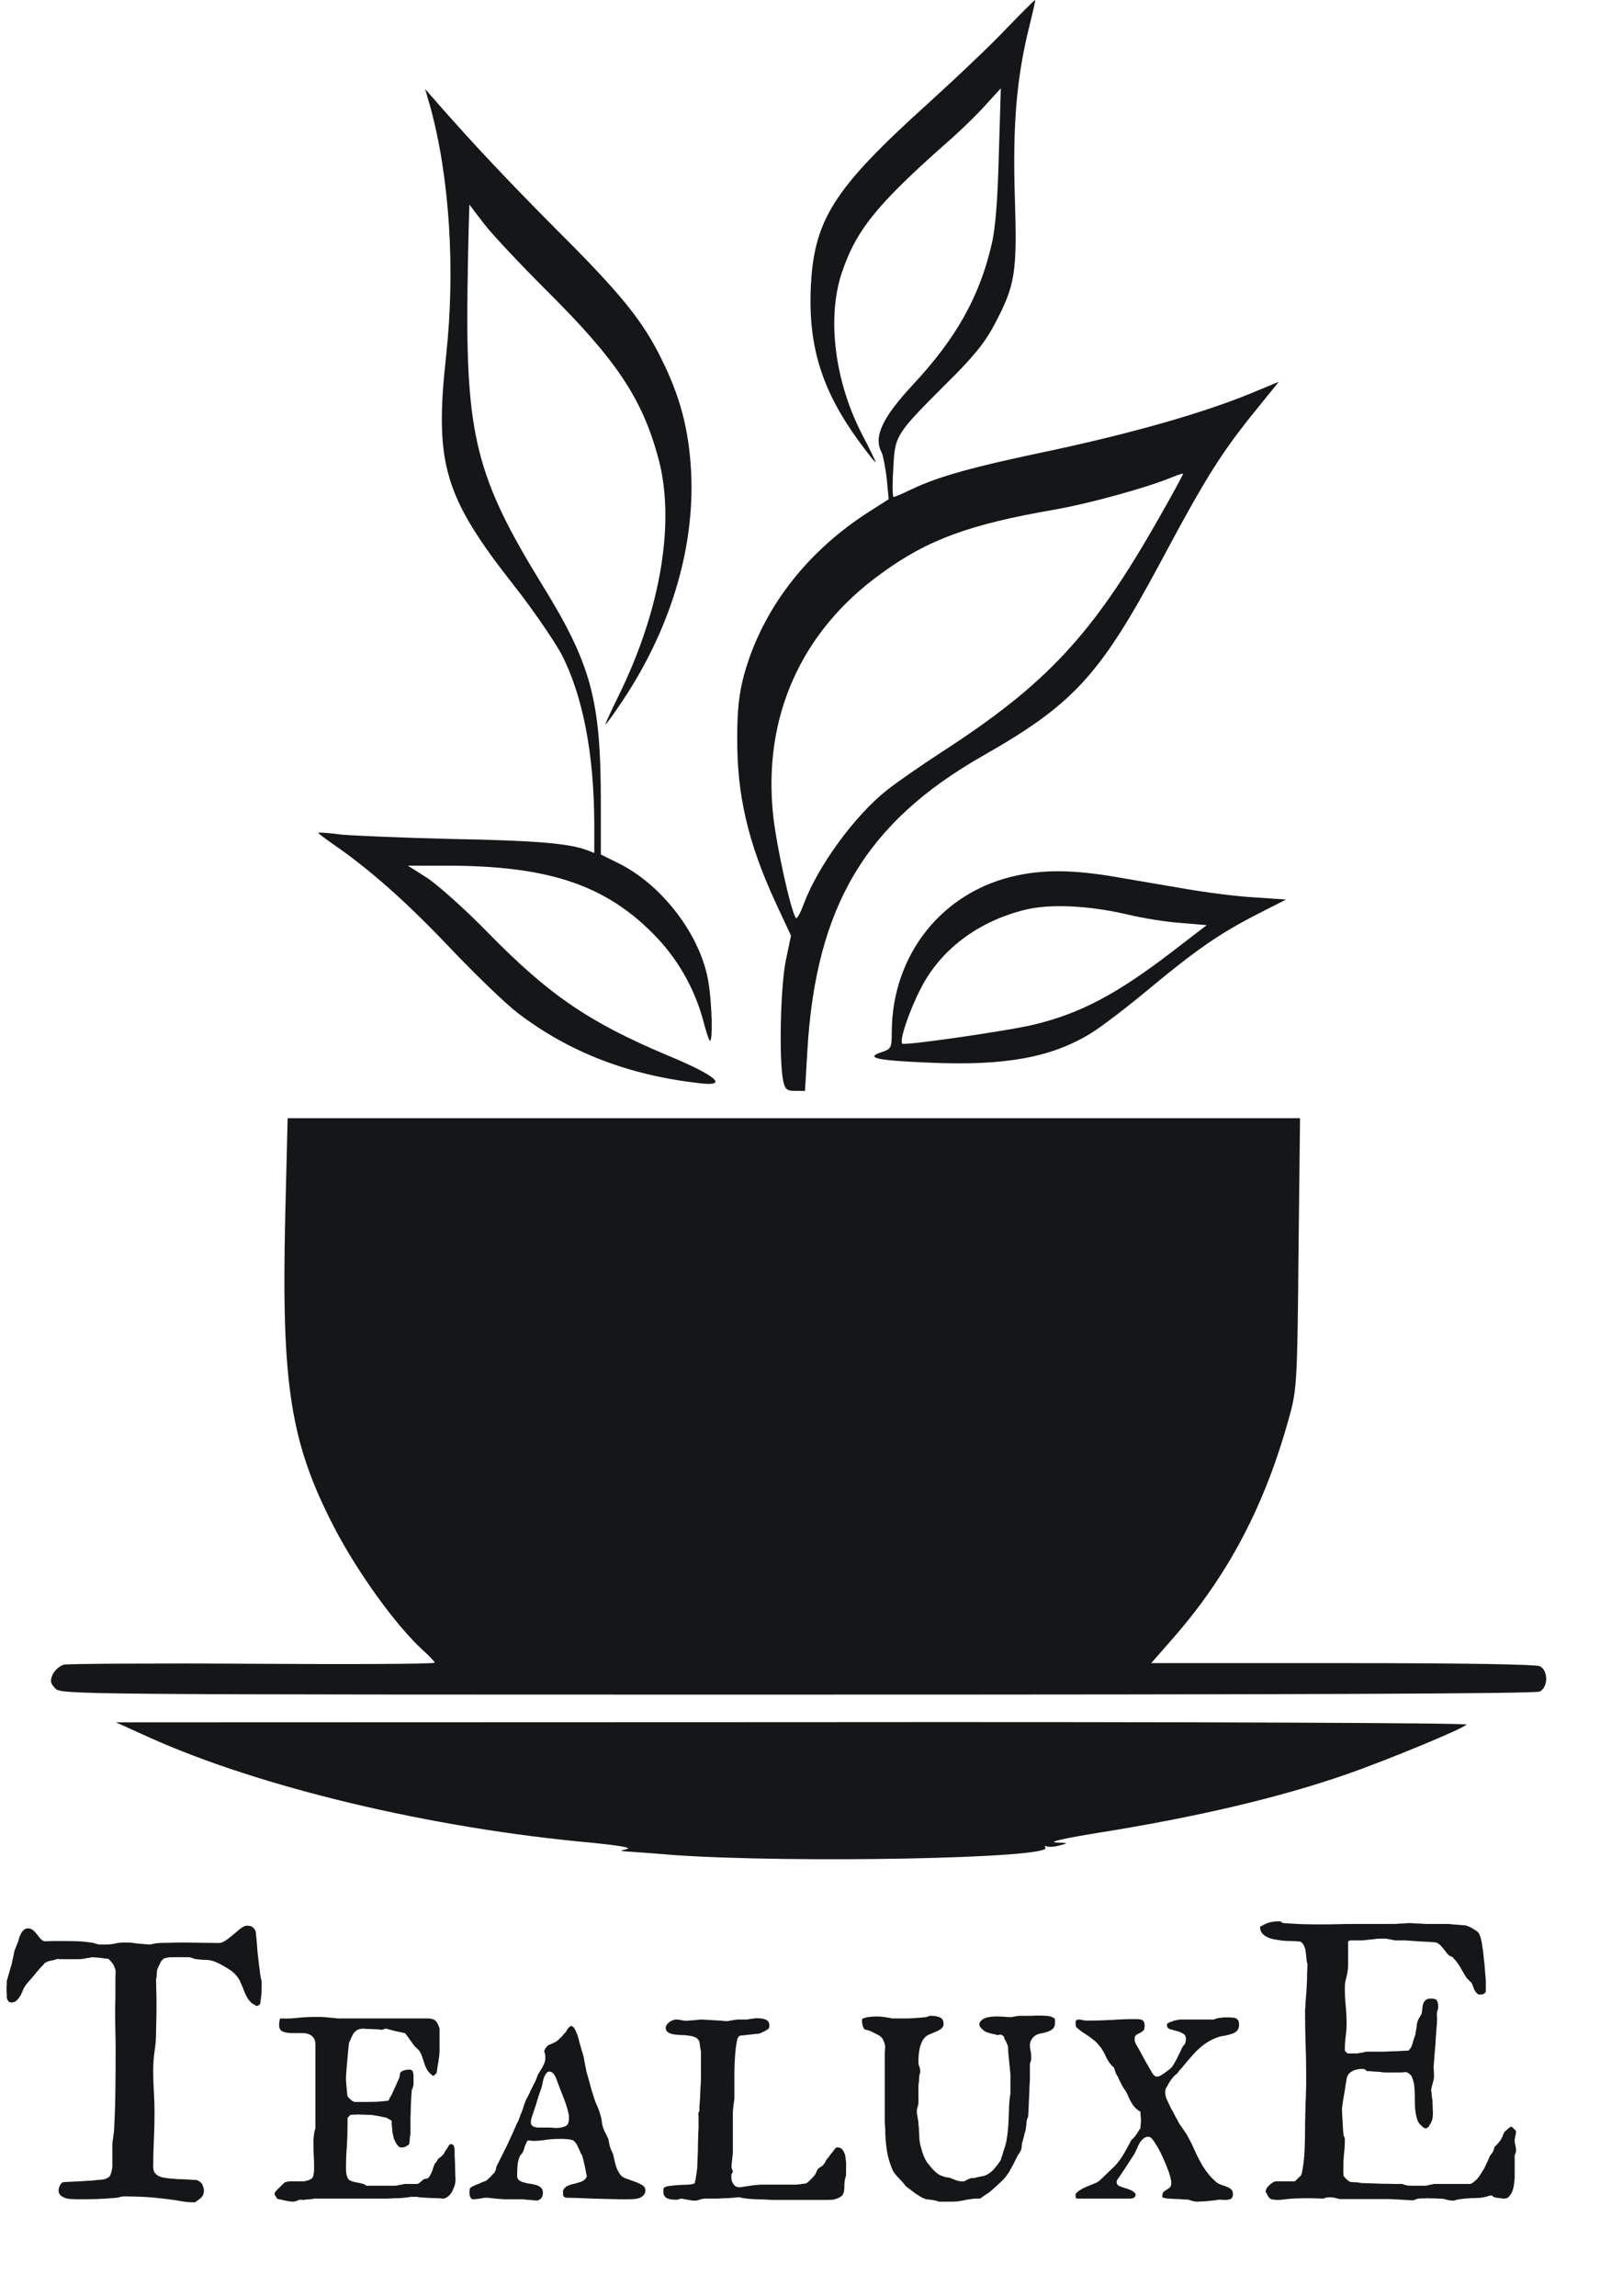 <svg width="73.204" height="105" viewBox="0 0 73.204 105" fill="none" xmlns="http://www.w3.org/2000/svg" xmlns:xlink="http://www.w3.org/1999/xlink">
	<desc>
			Created with Pixso.
	</desc>
	<defs/>
	<path d="M46.07 1.28C45.38 2.02 43.75 3.56 42.44 4.75C38.09 8.68 37.21 10.08 37.09 13.29C37 15.9 37.63 17.88 39.26 20.13C39.7 20.73 40.06 21.19 40.06 21.13C40.06 21.09 39.79 20.53 39.46 19.9C38.2 17.49 37.82 14.57 38.51 12.49C39.16 10.54 40.1 9.37 43.3 6.54C43.97 5.96 44.8 5.14 45.14 4.75L45.79 4.04L45.7 7.04C45.65 9.04 45.55 10.41 45.38 11.13C44.83 13.55 43.75 15.47 41.78 17.58C40.36 19.11 39.95 19.98 40.34 20.7C40.4 20.83 40.51 21.37 40.57 21.89L40.66 22.83L39.8 23.38C36.91 25.21 34.87 27.86 34.04 30.87C33.82 31.68 33.73 32.45 33.73 33.7C33.71 36.35 34.22 38.55 35.51 41.33L36.19 42.79L35.95 43.94C35.71 45.1 35.63 48.55 35.84 49.46C35.92 49.82 36.01 49.89 36.38 49.89L36.83 49.89L36.94 48.04C37.33 41.45 39.61 37.62 44.96 34.57C49.09 32.22 50.31 30.9 53.05 25.8C55.21 21.75 55.9 20.67 57.57 18.62L58.51 17.46L57.18 18.01C55.02 18.89 51.91 19.78 48.16 20.59C44.56 21.34 42.92 21.79 41.68 22.39C41.29 22.58 40.93 22.73 40.88 22.73C40.84 22.73 40.82 22.16 40.87 21.45C40.94 19.91 40.96 19.88 43.28 17.56C44.54 16.32 45.07 15.66 45.5 14.84C46.46 13.02 46.54 12.49 46.43 8.98C46.33 5.68 46.51 3.53 47.11 1.14C47.26 0.53 47.38 0.01 47.36 0C47.35 -0.02 46.76 0.57 46.07 1.28ZM52.99 23.75C49.98 29.05 47.87 31.3 43.06 34.41C42.11 35.03 41 35.8 40.6 36.12C39.11 37.29 37.42 39.61 36.77 41.35C36.62 41.76 36.46 42.05 36.41 41.98C36.17 41.62 35.53 38.7 35.38 37.34C34.88 32.82 36.64 28.87 40.33 26.22C42.44 24.68 44.36 23.98 48.23 23.31C49.89 23.02 52.51 22.29 53.64 21.82C53.89 21.72 54.1 21.65 54.13 21.66C54.15 21.67 53.64 22.62 52.99 23.75Z" fill="#151618" fill-opacity="1" fill-rule="nonzero"/>
	<path d="M19.68 4.86C20.57 8.09 20.84 12.32 20.41 16.28C19.87 21.22 20.32 22.71 23.51 26.77C24.37 27.86 25.34 29.28 25.69 29.92C26.66 31.8 27.18 34.46 27.19 37.68L27.19 39.01L26.83 38.87C26 38.57 24.49 38.44 20.71 38.37C18.5 38.32 16.22 38.22 15.63 38.17C15.07 38.09 14.58 38.07 14.56 38.08C14.53 38.09 14.83 38.32 15.23 38.6C16.92 39.76 18.62 41.27 20.59 43.35C21.75 44.57 23.14 45.91 23.69 46.33C26.04 48.12 28.74 49.17 32.01 49.54C33.35 49.7 32.81 49.21 30.55 48.27C26.94 46.75 25.13 45.51 22.36 42.69C21.32 41.62 20.05 40.49 19.56 40.16L18.66 39.59L20.42 39.59C25.04 39.59 27.65 40.45 29.88 42.7C30.98 43.8 31.77 45.18 32.17 46.66C32.29 47.13 32.43 47.55 32.47 47.59C32.62 47.72 32.58 45.9 32.41 44.9C32.07 42.81 30.34 40.52 28.36 39.51L27.49 39.08L27.49 36.72C27.49 32.01 27.06 30.39 24.79 26.72C21.79 21.84 21.3 19.91 21.39 13.16C21.42 11.06 21.47 9.34 21.48 9.35C21.48 9.37 21.79 9.77 22.15 10.24C22.52 10.72 23.85 12.14 25.12 13.4C28.19 16.46 29.37 18.22 30.1 20.88C30.92 23.79 30.25 27.86 28.31 31.8C27.95 32.53 27.68 33.13 27.7 33.13C27.73 33.13 27.98 32.79 28.28 32.35C30.62 28.97 31.8 25.15 31.62 21.58C31.52 19.63 31.11 18.11 30.26 16.41C29.4 14.66 28.4 13.43 25.51 10.55C23.26 8.29 21.7 6.63 20.08 4.79L19.45 4.07L19.68 4.86Z" fill="#151618" fill-opacity="1" fill-rule="nonzero"/>
	<path d="M46.57 40.03C43.14 40.73 40.81 43.64 40.8 47.21C40.8 47.92 40.77 47.98 40.33 48.12C39.55 48.38 40.12 48.5 42.54 48.6C46 48.75 48.12 48.36 49.92 47.25C50.41 46.95 51.66 45.99 52.7 45.12C54.8 43.38 55.88 42.64 57.66 41.74L58.84 41.14L57.4 41.04C56.62 41 55.22 40.82 54.29 40.66C53.36 40.5 51.89 40.25 51.01 40.1C49.18 39.79 47.86 39.76 46.57 40.03ZM51.53 41.81C52.26 41.99 53.4 42.17 54.03 42.21L55.21 42.31L53.57 43.57C51.07 45.48 49.42 46.35 47.3 46.86C46.22 47.13 41.38 47.83 41.28 47.73C41.14 47.6 41.58 46.28 42.11 45.24C43.02 43.43 44.75 42.13 46.93 41.6C48.04 41.33 49.78 41.41 51.53 41.81Z" fill="#151618" fill-opacity="1" fill-rule="nonzero"/>
	<path d="M13.05 55.64C12.87 63.38 13.29 66.01 15.32 69.91C16.39 71.95 18.12 74.35 19.35 75.47C19.65 75.74 19.89 76 19.89 76.04C19.89 76.1 16.15 76.12 11.59 76.09C7.02 76.06 3.12 76.09 2.93 76.13C2.75 76.17 2.51 76.38 2.42 76.56C2.28 76.87 2.3 76.97 2.52 77.21C2.79 77.5 2.96 77.5 36.47 77.5C59.41 77.5 70.24 77.46 70.45 77.36C70.84 77.15 70.84 76.4 70.45 76.2C70.25 76.12 67.15 76.06 61.41 76.06L52.67 76.06L53.59 75.01C56.2 72.06 57.9 68.81 59.02 64.68C59.33 63.54 59.36 63.05 59.41 57.29L59.48 51.14L36.32 51.14L13.16 51.14L13.05 55.64Z" fill="#151618" fill-opacity="1" fill-rule="nonzero"/>
	<path d="M6.81 79.45C11.89 81.74 19.73 83.61 27.03 84.27C28.33 84.4 28.91 84.5 28.69 84.56C28.37 84.64 28.36 84.65 28.61 84.67C28.78 84.68 29.8 84.75 30.87 84.84C36.37 85.22 48.16 84.99 47.83 84.5C47.78 84.43 47.8 84.4 47.89 84.44C47.96 84.48 48.23 84.47 48.47 84.4C48.9 84.29 48.9 84.29 48.31 84.26C47.95 84.24 48.71 84.07 50.19 83.83C54.77 83.1 58.55 82.21 61.65 81.13C63.42 80.51 66.86 79.1 67.1 78.87C67.18 78.8 55.44 78.74 36.28 78.76L5.31 78.77L6.81 79.45Z" fill="#151618" fill-opacity="1" fill-rule="nonzero"/>
	<path d="M65.18 100.54Q65.25 100.53 65.28 100.53Q65.34 100.53 65.43 100.54Q65.53 100.54 65.62 100.54Q65.71 100.54 65.79 100.55Q65.86 100.55 65.88 100.55Q66.05 100.55 66.19 100.6Q66.33 100.64 66.48 100.64L66.53 100.64Q66.55 100.63 66.62 100.61Q66.69 100.6 66.77 100.58Q66.85 100.57 66.92 100.56Q66.99 100.55 67.02 100.55Q67.32 100.52 67.59 100.52Q67.86 100.52 68.17 100.41L68.27 100.41Q68.27 100.42 68.32 100.46L68.37 100.49Q68.38 100.49 68.43 100.5Q68.48 100.51 68.54 100.52L68.66 100.53Q68.73 100.54 68.75 100.55L68.8 100.55Q68.9 100.55 68.98 100.51Q69.02 100.48 69.05 100.45Q69.05 100.44 69.05 100.44Q69.15 100.34 69.2 100.2Q69.25 100.05 69.27 99.89Q69.29 99.73 69.3 99.62L69.3 98.59Q69.3 98.56 69.33 98.49Q69.36 98.42 69.36 98.39L69.36 98.32Q69.36 98.2 69.33 98.1Q69.3 98.01 69.3 97.89Q69.3 97.79 69.33 97.7Q69.33 97.69 69.33 97.68Q69.36 97.59 69.36 97.49L69.36 97.45L69.25 97.34Q69.18 97.27 69.15 97.26Q69.12 97.26 69.09 97.28Q69.08 97.3 69.05 97.31Q69.02 97.33 69.01 97.34Q69 97.36 68.91 97.43Q68.83 97.5 68.81 97.54Q68.8 97.55 68.78 97.61Q68.76 97.67 68.73 97.73Q68.7 97.8 68.67 97.85Q68.64 97.9 68.63 97.91Q68.62 97.92 68.58 97.97Q68.55 98.01 68.51 98.06Q68.46 98.1 68.42 98.14Q68.38 98.19 68.37 98.2Q68.37 98.21 68.35 98.29Q68.32 98.37 68.31 98.39Q68.31 98.41 68.25 98.49Q68.19 98.57 68.17 98.59Q68.16 98.61 68.12 98.71Q68.08 98.8 68.03 98.91Q67.98 99.02 67.93 99.12Q67.88 99.22 67.86 99.24Q67.81 99.32 67.75 99.42Q67.69 99.52 67.61 99.62Q67.53 99.71 67.44 99.78Q67.35 99.86 67.26 99.88L65.59 99.88Q65.58 99.88 65.53 99.9Q65.47 99.91 65.41 99.92Q65.34 99.94 65.29 99.95Q65.24 99.96 65.23 99.96L64.59 99.96Q64.48 99.96 64.37 99.95Q64.37 99.94 64.36 99.94Q64.26 99.93 64.16 99.88Q64.05 99.88 63.79 99.88Q63.53 99.87 63.24 99.87Q62.94 99.86 62.68 99.85Q62.42 99.84 62.32 99.84Q62.27 99.83 62.17 99.82Q62.08 99.8 61.98 99.8Q61.89 99.8 61.81 99.79Q61.74 99.78 61.73 99.76Q61.71 99.75 61.67 99.72Q61.62 99.68 61.58 99.64Q61.54 99.6 61.51 99.56Q61.47 99.52 61.47 99.51Q61.47 99.46 61.46 99.35Q61.46 99.23 61.46 99.2Q61.46 98.84 61.49 98.51Q61.53 98.19 61.53 97.84Q61.53 97.8 61.52 97.77Q61.51 97.73 61.47 97.66Q61.47 97.6 61.45 97.44Q61.44 97.27 61.43 97.09Q61.42 96.91 61.41 96.75Q61.4 96.6 61.4 96.53L61.4 96.41Q61.41 96.32 61.44 96.12Q61.47 95.92 61.51 95.71Q61.54 95.5 61.57 95.32Q61.6 95.14 61.61 95.08Q61.63 94.95 61.7 94.86Q61.76 94.78 61.86 94.73Q61.98 94.66 62.11 94.64Q62.2 94.62 62.29 94.62L62.38 94.62Q62.4 94.62 62.46 94.65Q62.52 94.69 62.53 94.72Q62.56 94.72 62.66 94.72Q62.75 94.73 62.85 94.74Q62.95 94.74 63.05 94.75Q63.14 94.76 63.19 94.76Q63.24 94.78 63.4 94.78L64.08 94.78Q64.23 94.78 64.3 94.76Q64.41 94.78 64.49 94.85Q64.54 94.89 64.58 94.95Q64.66 95.11 64.7 95.34Q64.73 95.58 64.73 95.85Q64.73 96.12 64.74 96.38Q64.76 96.64 64.82 96.86Q64.87 97.06 64.99 97.18Q65.01 97.19 65.03 97.2Q65.05 97.25 65.13 97.3Q65.21 97.34 65.23 97.34Q65.25 97.34 65.32 97.3Q65.39 97.25 65.4 97.2Q65.5 97.05 65.53 96.93Q65.56 96.81 65.56 96.66Q65.56 96.62 65.56 96.56Q65.55 96.5 65.55 96.43Q65.55 96.37 65.55 96.3Q65.54 96.24 65.54 96.2Q65.54 96.17 65.54 96.08Q65.53 95.99 65.51 95.88Q65.5 95.77 65.49 95.67Q65.48 95.58 65.48 95.55Q65.48 95.53 65.5 95.48Q65.51 95.44 65.52 95.38Q65.54 95.32 65.55 95.28L65.56 95.23Q65.57 95.21 65.59 95.12Q65.61 95.04 65.61 94.97Q65.61 94.82 65.6 94.68Q65.59 94.53 65.59 94.51Q65.6 94.45 65.61 94.29Q65.62 94.12 65.64 93.89Q65.66 93.67 65.68 93.42Q65.69 93.17 65.71 92.95Q65.73 92.73 65.74 92.56Q65.75 92.4 65.75 92.34Q65.75 92.32 65.75 92.26Q65.74 92.2 65.74 92.13Q65.74 92.09 65.75 92.05Q65.75 92.02 65.75 92.01Q65.78 91.91 65.79 91.88Q65.8 91.85 65.8 91.78Q65.8 91.58 65.74 91.49Q65.68 91.4 65.48 91.4Q65.31 91.4 65.23 91.47Q65.21 91.49 65.2 91.5Q65.14 91.56 65.11 91.65Q65.08 91.76 65.07 91.89Q65.06 92.03 65.03 92.14Q65.02 92.15 64.99 92.18Q64.97 92.22 64.95 92.26Q64.92 92.3 64.9 92.34Q64.88 92.38 64.88 92.39Q64.86 92.41 64.84 92.51Q64.82 92.62 64.81 92.73Q64.79 92.84 64.77 92.94Q64.76 93.05 64.75 93.07Q64.69 93.22 64.63 93.45Q64.57 93.67 64.44 93.78Q64.37 93.78 64.22 93.79Q64.06 93.8 63.88 93.81Q63.7 93.81 63.54 93.82Q63.37 93.83 63.31 93.83L62.53 93.83Q62.52 93.83 62.46 93.84Q62.41 93.85 62.34 93.87Q62.27 93.88 62.2 93.89Q62.14 93.91 62.12 93.91L61.68 93.91Q61.64 93.91 61.6 93.86Q61.55 93.81 61.53 93.78L61.53 93.72Q61.53 93.41 61.57 93.12Q61.61 92.83 61.61 92.55Q61.61 92.14 61.57 91.74Q61.53 91.34 61.53 90.95Q61.53 90.82 61.54 90.7Q61.56 90.56 61.6 90.43Q61.67 90.17 61.68 89.89L61.68 88.8Q61.68 88.78 61.72 88.76Q61.76 88.74 61.8 88.74L62.32 88.74Q62.34 88.74 62.46 88.73Q62.58 88.71 62.72 88.7Q62.85 88.69 62.97 88.67Q63.09 88.66 63.13 88.66L63.38 88.66Q63.4 88.66 63.47 88.67Q63.54 88.69 63.62 88.7Q63.7 88.71 63.76 88.73Q63.83 88.74 63.84 88.74L64.3 88.74Q64.37 88.75 64.57 88.76Q64.77 88.77 64.99 88.79Q65.21 88.8 65.41 88.81Q65.61 88.83 65.68 88.83Q65.82 88.88 65.9 88.96Q65.97 89.04 66.04 89.12Q66.11 89.21 66.17 89.29Q66.23 89.38 66.33 89.45Q66.35 89.47 66.41 89.48Q66.46 89.5 66.47 89.51Q66.48 89.55 66.53 89.59Q66.58 89.64 66.59 89.65Q66.61 89.68 66.63 89.7Q66.76 89.87 66.87 90.07Q66.99 90.29 67.11 90.47Q67.12 90.48 67.15 90.51Q67.19 90.54 67.22 90.58L67.29 90.64Q67.32 90.67 67.32 90.68Q67.37 90.76 67.39 90.83Q67.42 90.9 67.44 90.97Q67.47 91.03 67.51 91.09Q67.56 91.16 67.65 91.22L67.71 91.22Q67.79 91.22 67.86 91.2Q67.87 91.19 67.88 91.19Q67.94 91.16 67.98 91.09L67.98 90.61Q67.98 90.57 67.97 90.45Q67.96 90.34 67.95 90.22Q67.94 90.09 67.93 89.98Q67.92 89.87 67.92 89.83Q67.9 89.71 67.88 89.48Q67.86 89.25 67.82 89.01Q67.79 88.77 67.73 88.58Q67.67 88.38 67.58 88.33Q67.54 88.29 67.46 88.25Q67.39 88.2 67.31 88.16Q67.24 88.12 67.18 88.1Q67.12 88.07 67.11 88.07Q67.1 88.06 66.99 88.05Q66.89 88.04 66.75 88.03L66.48 88.01Q66.34 88 66.27 87.99L65.23 87.99Q65.2 87.99 65.1 87.98Q65 87.97 64.88 87.97Q64.77 87.97 64.67 87.96Q64.58 87.95 64.55 87.95L64.44 87.95Q64.39 87.95 64.3 87.96Q64.22 87.97 64.12 87.97Q64.03 87.97 63.95 87.98Q63.87 87.99 63.84 87.99L61.9 87.99Q61.55 87.99 61.2 88Q60.85 88.01 60.48 88.01Q60.03 88.01 59.59 88Q59.15 87.98 58.71 87.95Q58.7 87.95 58.64 87.91Q58.62 87.9 58.59 87.87L58.55 87.87Q58.28 87.87 58.12 87.91Q57.95 87.95 57.74 88.07Q57.72 88.07 57.71 88.08Q57.7 88.09 57.69 88.1L57.65 88.12Q57.65 88.29 57.74 88.41Q57.74 88.41 57.74 88.41Q57.76 88.44 57.79 88.46Q57.87 88.54 57.98 88.59Q58.12 88.66 58.28 88.69Q58.45 88.72 58.59 88.74Q58.64 88.75 58.77 88.76Q58.9 88.77 59.04 88.77Q59.19 88.77 59.32 88.78Q59.45 88.79 59.51 88.8Q59.6 88.87 59.65 88.96Q59.66 88.99 59.67 89.01Q59.68 89.03 59.69 89.05Q59.73 89.16 59.74 89.27Q59.76 89.41 59.77 89.55Q59.78 89.7 59.82 89.83Q59.82 89.91 59.81 90.1Q59.8 90.29 59.8 90.52Q59.79 90.74 59.78 90.94Q59.77 91.14 59.76 91.22Q59.76 91.24 59.75 91.35Q59.74 91.46 59.73 91.58Q59.73 91.7 59.72 91.81Q59.71 91.92 59.71 91.95L59.71 92.01Q59.71 92.69 59.73 93.37Q59.76 94.06 59.76 94.76L59.76 95.23Q59.76 95.29 59.76 95.44Q59.75 95.59 59.75 95.81Q59.74 96.02 59.73 96.25Q59.73 96.48 59.72 96.69Q59.72 96.9 59.71 97.06Q59.71 97.21 59.71 97.26Q59.71 97.81 59.69 98.32Q59.67 98.83 59.57 99.35Q59.57 99.37 59.55 99.43Q59.52 99.49 59.51 99.51Q59.44 99.56 59.35 99.66Q59.25 99.76 59.23 99.76L58.4 99.76Q58.32 99.76 58.24 99.81Q58.15 99.86 58.08 99.93Q58 100 57.95 100.08Q57.91 100.17 57.91 100.24Q57.9 100.25 57.9 100.26Q57.9 100.26 57.91 100.26Q57.91 100.27 57.91 100.27Q57.91 100.28 57.94 100.28Q58.03 100.52 58.15 100.57Q58.27 100.61 58.5 100.61L58.54 100.61Q58.57 100.61 58.59 100.6Q58.63 100.6 58.65 100.6Q58.67 100.6 58.74 100.59Q58.8 100.58 58.88 100.57Q58.95 100.57 59.02 100.56Q59.08 100.55 59.11 100.55Q59.18 100.55 59.39 100.54Q59.59 100.53 59.82 100.53Q60.05 100.53 60.26 100.54Q60.46 100.55 60.55 100.55Q60.64 100.51 60.69 100.5Q60.75 100.49 60.84 100.49Q60.96 100.49 61.06 100.51Q61.15 100.53 61.28 100.57L63.58 100.57L64.66 100.63L64.88 100.55L64.93 100.55Q64.98 100.54 65.05 100.54Q65.11 100.54 65.18 100.54ZM5.62 100.45L5.82 100.45Q6.73 100.45 7.63 100.57Q7.68 100.57 7.72 100.58Q8.03 100.62 8.31 100.67Q8.58 100.72 8.91 100.72L8.92 100.72Q9.1 100.6 9.21 100.5Q9.23 100.48 9.24 100.46Q9.33 100.36 9.33 100.18Q9.33 100.1 9.3 100.02Q9.28 99.95 9.25 99.89Q9.23 99.87 9.21 99.84Q9.13 99.75 9 99.7Q8.93 99.7 8.78 99.69Q8.63 99.68 8.46 99.67Q8.29 99.66 8.14 99.66Q7.98 99.65 7.91 99.64Q7.76 99.63 7.6 99.61Q7.44 99.59 7.31 99.54Q7.21 99.5 7.15 99.44Q7.12 99.41 7.09 99.38Q7.01 99.28 7.01 99.09Q7.01 98.48 7.04 97.86Q7.07 97.25 7.07 96.64Q7.07 96.14 7.04 95.66Q7.01 95.18 7.01 94.7Q7.01 94.25 7.07 93.82Q7.14 93.4 7.14 92.95Q7.14 92.83 7.15 92.48Q7.16 92.13 7.16 91.74Q7.16 91.34 7.15 91Q7.14 90.66 7.14 90.51Q7.15 90.49 7.16 90.42Q7.17 90.36 7.17 90.29Q7.18 90.22 7.18 90.15Q7.19 90.08 7.2 90.06Q7.2 90.05 7.25 89.95Q7.29 89.85 7.33 89.79Q7.34 89.74 7.4 89.66Q7.44 89.63 7.47 89.59Q7.47 89.57 7.61 89.54Q7.74 89.51 7.81 89.51L8.65 89.51Q8.69 89.51 8.8 89.55Q8.91 89.59 8.92 89.59Q9.18 89.63 9.4 89.63Q9.62 89.63 9.85 89.72Q10.21 89.88 10.55 90.11Q10.72 90.23 10.84 90.38Q10.96 90.53 11.03 90.72Q11.09 90.84 11.14 90.98Q11.19 91.13 11.26 91.26Q11.3 91.34 11.34 91.41Q11.38 91.46 11.42 91.51Q11.47 91.57 11.53 91.62Q11.58 91.66 11.64 91.68Q11.66 91.7 11.68 91.71Q11.71 91.74 11.74 91.74Q11.78 91.74 11.83 91.71Q11.88 91.69 11.91 91.62Q11.94 91.38 11.96 91.2Q11.97 91.02 11.97 90.79L11.97 90.66Q11.97 90.65 11.97 90.6Q11.96 90.55 11.94 90.49Q11.93 90.44 11.92 90.39Q11.91 90.35 11.91 90.33Q11.9 90.22 11.86 89.93Q11.83 89.65 11.79 89.34Q11.76 89.02 11.74 88.73Q11.71 88.45 11.7 88.34Q11.64 88.18 11.52 88.11Q11.44 88.07 11.34 88.07L11.24 88.07Q11.09 88.12 10.93 88.26Q10.78 88.39 10.62 88.52Q10.46 88.66 10.3 88.76Q10.15 88.86 10 88.86L8.41 88.84Q8.01 88.84 7.75 88.85Q7.48 88.85 7.31 88.86Q7.14 88.87 7.04 88.89Q6.94 88.91 6.87 88.93Q6.83 88.93 6.72 88.92Q6.61 88.91 6.48 88.9Q6.35 88.89 6.24 88.88Q6.13 88.86 6.09 88.86Q6.08 88.85 6.02 88.85Q5.97 88.84 5.9 88.84L5.66 88.84Q5.43 88.84 5.24 88.89Q5.05 88.93 4.82 88.93L4.54 88.93Q4.53 88.93 4.49 88.92Q4.45 88.91 4.41 88.9Q4.37 88.89 4.34 88.88L4.3 88.86Q3.94 88.8 3.57 88.78Q3.2 88.77 2.83 88.77Q2.62 88.77 2.42 88.77Q2.22 88.78 2.03 88.78Q2 88.77 1.97 88.76Q1.9 88.72 1.84 88.65Q1.76 88.55 1.68 88.45Q1.6 88.35 1.51 88.27Q1.5 88.27 1.49 88.26Q1.4 88.19 1.27 88.19Q1.21 88.19 1.16 88.22Q1.13 88.23 1.1 88.25Q1.08 88.27 1.06 88.29Q1.02 88.33 0.98 88.39Q0.94 88.47 0.9 88.56Q0.87 88.65 0.85 88.72Q0.85 88.74 0.82 88.82Q0.79 88.9 0.75 88.99Q0.72 89.09 0.68 89.17Q0.65 89.25 0.65 89.27Q0.65 89.29 0.63 89.38Q0.61 89.46 0.59 89.56Q0.57 89.66 0.55 89.75Q0.53 89.84 0.53 89.86Q0.51 89.89 0.48 90Q0.45 90.1 0.42 90.22Q0.38 90.35 0.35 90.46Q0.32 90.57 0.31 90.59L0.31 90.65Q0.31 90.7 0.31 90.76Q0.3 90.81 0.3 90.87L0.3 91.05Q0.3 91.11 0.31 91.18Q0.31 91.24 0.31 91.3L0.31 91.38Q0.34 91.46 0.38 91.52Q0.39 91.53 0.39 91.53Q0.43 91.58 0.53 91.58Q0.61 91.58 0.67 91.55Q0.72 91.53 0.77 91.48Q0.87 91.38 0.94 91.26Q1.01 91.13 1.06 90.99Q1.12 90.86 1.18 90.78Q1.19 90.77 1.28 90.66Q1.37 90.56 1.49 90.42Q1.6 90.28 1.72 90.14Q1.84 90 1.91 89.93L1.98 89.86Q2.03 89.8 2.03 89.79Q2.15 89.71 2.27 89.68Q2.3 89.67 2.33 89.67Q2.49 89.64 2.62 89.59Q2.69 89.6 2.85 89.6L3.53 89.6Q3.7 89.6 3.75 89.59Q3.77 89.59 3.84 89.58Q3.91 89.57 3.98 89.55Q4.06 89.54 4.12 89.53Q4.19 89.51 4.2 89.51Q4.25 89.51 4.36 89.52Q4.47 89.53 4.59 89.54Q4.71 89.56 4.82 89.57Q4.93 89.58 4.97 89.59Q5.09 89.71 5.17 89.82Q5.24 89.94 5.29 90.12Q5.29 90.23 5.28 90.53Q5.28 90.82 5.28 91.15Q5.28 91.48 5.27 91.78Q5.27 92.09 5.27 92.22Q5.27 92.59 5.28 92.96Q5.29 93.33 5.29 93.71Q5.29 94.63 5.28 95.55Q5.27 96.47 5.22 97.39Q5.22 97.41 5.21 97.52Q5.19 97.62 5.18 97.74Q5.16 97.85 5.15 97.95Q5.14 98.05 5.14 98.07L5.14 99.05Q5.14 99.18 5.1 99.31Q5.08 99.42 5.03 99.51Q5.02 99.52 5.02 99.53Q4.97 99.58 4.91 99.61Q4.84 99.65 4.75 99.67Q4.65 99.69 4.57 99.69Q4.48 99.7 4.42 99.7Q4.34 99.72 4.12 99.73Q3.9 99.74 3.66 99.76Q3.41 99.77 3.19 99.78Q2.97 99.79 2.89 99.8Q2.87 99.8 2.86 99.81Q2.78 99.86 2.74 99.95Q2.68 100.07 2.68 100.18Q2.68 100.29 2.74 100.36Q2.76 100.39 2.78 100.41Q2.88 100.49 3.01 100.53Q3.14 100.57 3.29 100.57Q3.43 100.58 3.53 100.58Q3.99 100.58 4.44 100.57Q4.9 100.55 5.35 100.51Q5.36 100.51 5.4 100.5Q5.44 100.49 5.49 100.48Q5.53 100.46 5.57 100.46Q5.61 100.45 5.62 100.45ZM40.42 93.32Q40.47 93.42 40.5 93.59Q40.49 93.7 40.48 93.89Q40.48 94.09 40.48 94.34L40.48 96.61Q40.48 96.86 40.48 97.05Q40.49 97.24 40.5 97.34Q40.5 97.82 40.57 98.31Q40.64 98.79 40.83 99.22Q40.88 99.34 40.96 99.43Q41.03 99.52 41.11 99.6Q41.19 99.68 41.27 99.77Q41.35 99.85 41.42 99.96L41.48 100.01Q41.53 100.06 41.64 100.13Q41.74 100.21 41.85 100.29Q41.96 100.37 42.05 100.42Q42.14 100.48 42.16 100.49Q42.24 100.53 42.32 100.56Q42.33 100.56 42.35 100.57Q42.45 100.59 42.55 100.6Q42.65 100.61 42.75 100.63Q42.82 100.64 42.88 100.66Q42.92 100.68 42.96 100.69L43.48 100.69Q43.65 100.69 43.78 100.68Q43.91 100.66 44.04 100.64Q44.16 100.61 44.29 100.59Q44.41 100.57 44.58 100.55L44.84 100.55Q44.85 100.54 44.91 100.5Q44.97 100.46 45.04 100.41Q45.12 100.36 45.19 100.31Q45.26 100.26 45.29 100.24Q45.58 99.99 45.83 99.75Q46 99.59 46.13 99.39Q46.19 99.31 46.23 99.22Q46.25 99.19 46.3 99.09Q46.36 99 46.41 98.88Q46.47 98.77 46.52 98.67Q46.56 98.57 46.58 98.56Q46.59 98.54 46.65 98.45Q46.71 98.35 46.71 98.33Q46.72 98.33 46.73 98.27Q46.74 98.21 46.75 98.15Q46.75 98.08 46.76 98.02Q46.77 97.95 46.79 97.93Q46.79 97.91 46.81 97.85Q46.82 97.78 46.85 97.7Q46.87 97.62 46.88 97.56Q46.9 97.49 46.91 97.47Q46.94 97.38 46.94 97.3Q46.95 97.22 46.96 97.14Q46.96 97.05 46.98 96.97Q47 96.89 47.04 96.8Q47.05 96.7 47.06 96.46Q47.07 96.23 47.08 95.96Q47.1 95.69 47.1 95.45Q47.11 95.22 47.12 95.12L47.12 94.39Q47.12 94.38 47.15 94.29Q47.18 94.21 47.18 94.18L47.18 94.03Q47.18 93.89 47.15 93.78Q47.12 93.68 47.12 93.54Q47.12 93.46 47.14 93.39Q47.17 93.31 47.21 93.25Q47.26 93.17 47.33 93.12Q47.38 93.08 47.44 93.05Q47.56 93 47.71 92.98Q47.85 92.95 47.98 92.9Q48.09 92.86 48.17 92.78Q48.18 92.77 48.19 92.76Q48.27 92.67 48.27 92.49Q48.27 92.47 48.27 92.4Q48.26 92.33 48.25 92.31Q48.13 92.23 47.97 92.2Q47.8 92.18 47.62 92.18Q47.51 92.18 47.4 92.18Q47.29 92.19 47.21 92.19L46.66 92.19Q46.57 92.19 46.43 92.22Q46.3 92.25 46.23 92.25Q46.08 92.25 45.92 92.23Q45.76 92.22 45.6 92.22Q45.38 92.22 45.18 92.26Q45.12 92.27 45.06 92.3Q44.93 92.35 44.84 92.47Q44.83 92.49 44.82 92.51Q44.81 92.54 44.81 92.55Q44.81 92.62 44.81 92.63Q44.82 92.65 44.84 92.69Q44.99 92.89 45.17 92.95Q45.35 93.01 45.57 93.05Q45.6 93.07 45.65 93.07Q45.68 93.07 45.71 93.06Q45.74 93.05 45.79 93.05Q45.84 93.05 45.9 93.12Q45.92 93.12 45.94 93.16Q45.95 93.21 45.96 93.26Q46 93.29 46.05 93.42Q46.1 93.55 46.12 93.59Q46.12 93.67 46.13 93.86Q46.15 94.05 46.17 94.26Q46.19 94.47 46.21 94.65Q46.23 94.84 46.23 94.91L46.23 95.67Q46.23 95.69 46.23 95.74Q46.22 95.79 46.21 95.85Q46.21 95.9 46.2 95.95Q46.19 96 46.19 96.01Q46.16 96.3 46.16 96.61Q46.15 96.91 46.13 97.23Q46.11 97.54 46.06 97.84Q46.01 98.13 45.9 98.41Q45.9 98.42 45.88 98.49Q45.87 98.55 45.84 98.61Q45.82 98.68 45.8 98.74Q45.78 98.8 45.77 98.82Q45.65 99 45.47 99.21Q45.28 99.42 45.05 99.5Q45.05 99.5 45.04 99.51Q45 99.51 44.92 99.53Q44.84 99.54 44.77 99.56Q44.67 99.58 44.58 99.61L44.44 99.61Q44.43 99.61 44.38 99.63Q44.34 99.65 44.28 99.67Q44.22 99.7 44.17 99.73Q44.12 99.75 44.11 99.76L43.98 99.76Q43.89 99.76 43.81 99.73Q43.73 99.71 43.66 99.68Q43.59 99.65 43.51 99.62Q43.43 99.58 43.33 99.58L43.33 99.58Q43.33 99.57 43.27 99.57Q43.23 99.57 43.17 99.54Q43.11 99.51 43.09 99.51Q42.98 99.48 42.86 99.38Q42.75 99.29 42.63 99.16Q42.52 99.03 42.42 98.9Q42.33 98.77 42.3 98.68Q42.26 98.62 42.23 98.51Q42.19 98.41 42.16 98.29Q42.13 98.18 42.1 98.07Q42.08 97.96 42.07 97.89Q42.07 97.84 42.06 97.74Q42.06 97.63 42.05 97.52Q42.04 97.4 42.04 97.29Q42.03 97.18 42.02 97.13Q42.02 97.12 42.02 97.04Q42.01 96.97 41.99 96.9Q41.98 96.82 41.97 96.75Q41.95 96.68 41.95 96.66L41.95 96.47Q41.96 96.44 41.99 96.33Q42.02 96.23 42.02 96.18L42.02 95.41Q42.02 95.38 42.03 95.3Q42.04 95.23 42.05 95.13Q42.05 95.04 42.06 94.96Q42.07 94.88 42.07 94.87L42.07 94.86Q42.09 94.85 42.1 94.8Q42.1 94.75 42.1 94.72Q42.1 94.6 42.06 94.51Q42.02 94.43 42.02 94.29Q42.02 94.17 42.03 94.02Q42.04 93.87 42.07 93.72Q42.1 93.56 42.16 93.43Q42.21 93.29 42.3 93.2Q42.38 93.1 42.52 93.04Q42.67 92.98 42.81 92.92Q42.96 92.86 43.06 92.78Q43.1 92.75 43.12 92.72Q43.17 92.65 43.17 92.55Q43.17 92.41 43.1 92.33Q43.06 92.29 43 92.26Q42.82 92.19 42.62 92.19L42.56 92.19Q42.54 92.19 42.46 92.22Q42.38 92.25 42.36 92.25Q42.19 92.27 42.05 92.28L41.77 92.3Q41.63 92.31 41.48 92.31L40.83 92.31Q40.57 92.26 40.42 92.24Q40.26 92.22 40.11 92.22Q40.01 92.22 39.9 92.23Q39.79 92.24 39.7 92.25Q39.66 92.26 39.58 92.28Q39.5 92.3 39.48 92.31Q39.48 92.31 39.47 92.32Q39.45 92.34 39.44 92.39Q39.44 92.45 39.44 92.47Q39.44 92.52 39.47 92.63Q39.49 92.74 39.55 92.8Q39.57 92.82 39.67 92.84Q39.77 92.86 39.87 92.91L40.13 93.04Q40.24 93.09 40.31 93.16Q40.38 93.22 40.42 93.32ZM12.62 100.45Q12.67 100.52 12.67 100.55Q12.72 100.57 12.83 100.59Q12.93 100.61 13.05 100.64Q13.16 100.66 13.26 100.68Q13.36 100.69 13.41 100.69Q13.45 100.69 13.56 100.66Q13.66 100.62 13.7 100.6Q13.71 100.6 13.77 100.6Q13.82 100.61 13.88 100.61Q13.94 100.61 13.94 100.6L13.94 100.6Q13.97 100.6 14.03 100.59Q14.09 100.59 14.16 100.58Q14.22 100.58 14.28 100.57Q14.34 100.56 14.37 100.55L17.7 100.55Q17.73 100.55 17.89 100.54Q18.06 100.53 18.24 100.53Q18.42 100.52 18.58 100.5Q18.73 100.49 18.78 100.47L19.09 100.47Q19.16 100.49 19.33 100.5Q19.5 100.51 19.68 100.52Q19.87 100.53 20.03 100.53Q20.19 100.54 20.25 100.55Q20.27 100.55 20.29 100.55Q20.39 100.53 20.49 100.46Q20.6 100.37 20.68 100.24Q20.73 100.14 20.77 100.03Q20.79 100 20.8 99.96Q20.84 99.81 20.84 99.7L20.84 99.67Q20.84 99.64 20.83 99.47Q20.83 99.3 20.82 99.11Q20.82 98.93 20.81 98.76Q20.8 98.59 20.8 98.55L20.8 98.36Q20.8 98.29 20.79 98.23Q20.78 98.19 20.77 98.16Q20.76 98.12 20.74 98.1Q20.7 98.06 20.61 98.06L20.6 98.06Q20.59 98.06 20.59 98.06Q20.59 98.06 20.59 98.07Q20.57 98.09 20.55 98.1Q20.53 98.13 20.53 98.13Q20.52 98.15 20.49 98.2Q20.46 98.25 20.42 98.31Q20.39 98.36 20.35 98.41Q20.32 98.46 20.32 98.49Q20.31 98.5 20.27 98.54Q20.24 98.58 20.19 98.62Q20.15 98.66 20.1 98.69Q20.06 98.72 20.05 98.72Q20.04 98.75 19.99 98.83Q19.94 98.92 19.9 98.94Q19.83 99.09 19.79 99.24Q19.74 99.39 19.65 99.53Q19.62 99.58 19.59 99.61Q19.57 99.63 19.54 99.63Q19.52 99.64 19.48 99.64Q19.44 99.65 19.37 99.67Q19.37 99.67 19.33 99.71Q19.3 99.74 19.25 99.78Q19.2 99.82 19.16 99.85Q19.11 99.88 19.09 99.88L18.5 99.88Q18.49 99.88 18.43 99.9Q18.37 99.91 18.3 99.92Q18.23 99.94 18.17 99.95Q18.11 99.96 18.09 99.96L16.76 99.96Q16.74 99.94 16.69 99.91Q16.65 99.88 16.63 99.88Q16.41 99.82 16.26 99.8Q16.11 99.77 16.02 99.72Q16 99.71 15.98 99.7Q15.91 99.64 15.88 99.54Q15.83 99.42 15.83 99.15Q15.83 98.64 15.87 98.16Q15.9 97.68 15.9 97.16L15.9 96.86L16.03 96.72Q16.04 96.72 16.08 96.72Q16.12 96.71 16.18 96.71Q16.24 96.71 16.29 96.71Q16.35 96.7 16.38 96.7Q16.42 96.7 16.5 96.71Q16.58 96.71 16.66 96.71Q16.75 96.71 16.81 96.72Q16.88 96.72 16.91 96.72Q16.94 96.72 17.05 96.73Q17.16 96.75 17.29 96.77Q17.41 96.79 17.53 96.82Q17.64 96.84 17.7 96.86Q17.76 96.9 17.82 96.93Q17.89 96.96 17.92 96.99Q17.92 97.04 17.92 97.13Q17.93 97.23 17.94 97.34Q17.95 97.45 17.96 97.54Q17.98 97.63 17.99 97.66Q18 97.74 18.03 97.83Q18.07 97.92 18.12 98.01Q18.17 98.1 18.23 98.16Q18.28 98.2 18.34 98.21Q18.35 98.21 18.36 98.21Q18.47 98.21 18.54 98.18Q18.62 98.14 18.72 98.07Q18.72 98.05 18.73 97.98Q18.74 97.91 18.75 97.83Q18.75 97.76 18.76 97.7Q18.77 97.63 18.78 97.62L18.78 96.86Q18.78 96.79 18.79 96.61Q18.79 96.43 18.8 96.23Q18.81 96.03 18.82 95.84Q18.83 95.66 18.84 95.58Q18.88 95.51 18.9 95.43Q18.92 95.36 18.92 95.28L18.92 94.95Q18.92 94.84 18.89 94.75Q18.88 94.72 18.86 94.7Q18.82 94.65 18.73 94.65Q18.62 94.65 18.5 94.68Q18.42 94.7 18.35 94.75Q18.34 94.77 18.32 94.79Q18.3 94.8 18.29 94.92Q18.27 95.04 18.25 95.08Q18.24 95.08 18.2 95.17Q18.16 95.26 18.11 95.38L18 95.62Q17.95 95.74 17.92 95.8Q17.91 95.81 17.89 95.84Q17.87 95.88 17.85 95.92Q17.82 95.96 17.8 96.01Q17.78 96.05 17.78 96.07Q17.46 96.11 17.23 96.12Q17.01 96.13 16.71 96.13L16.23 96.13Q16.13 96.1 16.05 96.03Q15.96 95.95 15.9 95.87Q15.89 95.83 15.88 95.72Q15.87 95.61 15.86 95.49Q15.85 95.37 15.84 95.27Q15.83 95.16 15.83 95.12L15.83 95.01Q15.83 94.92 15.85 94.7Q15.87 94.48 15.89 94.23Q15.91 93.99 15.93 93.77Q15.96 93.55 15.96 93.45Q16.01 93.34 16.06 93.22Q16.11 93.1 16.17 93Q16.19 92.97 16.21 92.95Q16.27 92.89 16.34 92.84Q16.45 92.78 16.61 92.78L16.63 92.78Q16.66 92.78 16.78 92.79Q16.9 92.79 17.04 92.8Q17.18 92.8 17.3 92.81Q17.41 92.82 17.44 92.83L17.47 92.83Q17.49 92.83 17.56 92.8Q17.62 92.78 17.65 92.78L17.7 92.78Q17.71 92.79 17.78 92.81Q17.85 92.83 17.94 92.85Q18.02 92.87 18.09 92.89Q18.16 92.91 18.19 92.91Q18.19 92.91 18.24 92.92Q18.29 92.93 18.34 92.94Q18.4 92.96 18.45 92.97Q18.5 92.98 18.5 92.98L18.51 92.98Q18.55 92.98 18.58 93.05Q18.6 93.07 18.66 93.15Q18.72 93.23 18.78 93.32Q18.85 93.41 18.9 93.49Q18.96 93.57 18.98 93.59Q18.99 93.6 19.08 93.68Q19.17 93.77 19.19 93.8Q19.25 93.89 19.29 93.99Q19.31 94.04 19.32 94.08Q19.37 94.23 19.42 94.38Q19.45 94.48 19.5 94.58Q19.52 94.62 19.55 94.67Q19.63 94.8 19.78 94.91Q19.78 94.91 19.78 94.92Q19.79 94.93 19.81 94.93L19.84 94.93Q19.85 94.93 19.85 94.92Q19.86 94.92 19.86 94.91Q19.88 94.91 19.92 94.86Q19.96 94.81 19.98 94.79Q19.99 94.72 20.01 94.58Q20.03 94.43 20.06 94.28Q20.08 94.13 20.1 93.99Q20.11 93.85 20.11 93.8L20.11 92.78Q20.06 92.58 19.95 92.44Q19.94 92.44 19.94 92.43Q19.82 92.31 19.57 92.31L15.44 92.31Q15.39 92.3 15.29 92.29Q15.18 92.28 15.06 92.27Q14.95 92.26 14.84 92.25Q14.73 92.25 14.69 92.24L14.46 92.24Q14.05 92.24 13.64 92.28Q13.24 92.33 12.82 92.31Q12.78 92.41 12.78 92.47Q12.77 92.54 12.77 92.62Q12.77 92.78 12.86 92.86Q12.89 92.9 12.94 92.91Q13.11 92.98 13.35 92.98L13.71 92.98Q13.86 92.98 13.98 92.99Q14.11 93.01 14.21 93.07Q14.22 93.08 14.24 93.09Q14.31 93.14 14.37 93.23Q14.43 93.34 14.43 93.51L14.43 97.34Q14.42 97.37 14.4 97.44Q14.38 97.51 14.37 97.59Q14.36 97.68 14.35 97.75Q14.34 97.82 14.34 97.84L14.34 97.91Q14.34 98.21 14.35 98.49Q14.37 98.77 14.37 99.08L14.37 99.22Q14.37 99.34 14.34 99.48Q14.33 99.54 14.3 99.59Q14.26 99.64 14.2 99.67L14.16 99.69Q14.12 99.71 14.07 99.72L13.97 99.75Q13.93 99.76 13.9 99.76L13.28 99.76Q13.23 99.76 13.13 99.78Q13.03 99.8 13.01 99.82Q12.99 99.85 12.92 99.91Q12.85 99.97 12.78 100.05Q12.7 100.12 12.64 100.19Q12.58 100.26 12.56 100.3L12.56 100.34Q12.57 100.39 12.62 100.45ZM54.17 93.53Q54.15 93.55 54.14 93.56Q54.09 93.62 54.03 93.77Q53.96 93.92 53.88 94.08Q53.8 94.24 53.71 94.39Q53.62 94.55 53.53 94.62Q53.31 94.79 53.17 94.88Q53.04 94.97 52.93 94.97Q52.9 94.97 52.87 94.96Q52.84 94.95 52.81 94.92Q52.76 94.87 52.7 94.78Q52.68 94.73 52.58 94.57Q52.48 94.4 52.37 94.2Q52.26 94 52.17 93.83Q52.08 93.66 52.05 93.62Q52.02 93.57 51.96 93.46Q51.91 93.35 51.91 93.28Q51.91 93.12 51.98 93.07Q52.05 93.02 52.14 92.98Q52.17 92.97 52.2 92.95Q52.25 92.92 52.3 92.88Q52.37 92.82 52.37 92.64Q52.37 92.46 52.28 92.4Q52.28 92.4 52.27 92.39Q52.17 92.34 51.96 92.34Q51.4 92.34 50.85 92.38Q50.3 92.41 49.74 92.41L49.7 92.41Q49.68 92.41 49.64 92.4Q49.6 92.4 49.55 92.39Q49.5 92.38 49.46 92.37L49.42 92.36L49.39 92.36Q49.29 92.36 49.25 92.39L49.25 92.39Q49.21 92.41 49.21 92.51Q49.21 92.58 49.22 92.65Q49.22 92.66 49.23 92.67Q49.24 92.72 49.3 92.76Q49.42 92.87 49.56 92.96Q49.69 93.05 49.82 93.13Q49.94 93.22 50.07 93.32Q50.19 93.42 50.3 93.56Q50.42 93.7 50.5 93.86Q50.54 93.92 50.57 94Q50.67 94.23 50.85 94.45Q50.87 94.48 50.91 94.5Q50.92 94.52 50.93 94.53Q50.95 94.53 50.95 94.54L50.97 94.56Q50.98 94.58 50.99 94.63Q51.01 94.68 51.02 94.73Q51.04 94.79 51.06 94.83Q51.08 94.88 51.09 94.89Q51.14 94.95 51.2 95.1Q51.27 95.25 51.31 95.32Q51.31 95.33 51.35 95.4Q51.39 95.46 51.44 95.54Q51.48 95.61 51.53 95.68Q51.57 95.75 51.58 95.78Q51.68 96.03 51.81 96.23Q51.93 96.43 52.18 96.58Q52.18 96.6 52.18 96.65Q52.18 96.71 52.19 96.77Q52.19 96.83 52.2 96.89Q52.2 96.94 52.2 96.97Q52.2 96.99 52.2 97.05Q52.19 97.11 52.19 97.17Q52.18 97.23 52.18 97.28L52.18 97.33Q52.18 97.33 52.14 97.38Q52.11 97.43 52.07 97.49Q52.04 97.55 51.99 97.62Q51.94 97.69 51.91 97.72Q51.9 97.74 51.84 97.8Q51.78 97.85 51.76 97.88Q51.6 98.18 51.44 98.46Q51.28 98.75 51.05 99.01Q51.01 99.06 50.9 99.16Q50.79 99.27 50.67 99.38Q50.55 99.5 50.44 99.6Q50.34 99.7 50.3 99.73Q50.26 99.76 50.22 99.79Q50.13 99.84 50.02 99.88Q49.87 99.94 49.73 100Q49.66 100.03 49.59 100.06Q49.51 100.1 49.45 100.14Q49.41 100.16 49.38 100.18Q49.28 100.25 49.21 100.34L49.21 100.41Q49.21 100.44 49.22 100.5Q49.22 100.52 49.24 100.53Q49.26 100.55 49.3 100.55L51.76 100.55Q51.84 100.53 51.9 100.5Q51.9 100.49 51.9 100.49Q51.96 100.45 51.96 100.34Q51.93 100.3 51.9 100.27Q51.83 100.2 51.73 100.16Q51.59 100.1 51.45 100.06Q51.31 100.02 51.2 99.97Q51.15 99.95 51.13 99.91Q51.09 99.86 51.09 99.8L51.09 99.73Q51.11 99.72 51.13 99.67Q51.16 99.62 51.17 99.61Q51.2 99.58 51.31 99.41Q51.42 99.24 51.55 99.05Q51.67 98.86 51.78 98.69Q51.89 98.53 51.91 98.49Q51.96 98.39 52.02 98.26Q52.07 98.13 52.14 98.01Q52.21 97.89 52.31 97.81Q52.33 97.79 52.35 97.78Q52.43 97.72 52.55 97.72Q52.63 97.72 52.74 97.85Q52.84 97.99 52.96 98.19Q53.08 98.39 53.19 98.64Q53.3 98.88 53.39 99.11Q53.49 99.35 53.54 99.54Q53.59 99.73 53.59 99.82Q53.59 99.98 53.52 100.04Q53.46 100.1 53.38 100.14Q53.34 100.16 53.31 100.19Q53.27 100.21 53.24 100.24Q53.18 100.29 53.18 100.43L53.18 100.49Q53.21 100.51 53.32 100.53Q53.43 100.55 53.47 100.55Q53.5 100.55 53.63 100.56Q53.77 100.57 53.92 100.57Q54.07 100.58 54.21 100.59Q54.35 100.6 54.39 100.6Q54.4 100.61 54.46 100.63Q54.51 100.64 54.57 100.66Q54.63 100.68 54.68 100.68Q54.73 100.69 54.74 100.69L54.79 100.69Q54.82 100.69 54.96 100.68Q55.1 100.68 55.27 100.66Q55.43 100.64 55.57 100.63Q55.71 100.61 55.74 100.6Q55.81 100.6 55.89 100.6Q55.97 100.61 56.05 100.61Q56.19 100.61 56.3 100.57Q56.33 100.56 56.34 100.54Q56.41 100.48 56.41 100.34Q56.41 100.23 56.36 100.16Q56.34 100.14 56.33 100.13Q56.25 100.05 56.13 100.01Q56.01 99.96 55.88 99.92Q55.76 99.88 55.68 99.82Q55.46 99.64 55.3 99.44Q55.16 99.27 55.04 99.08Q55.02 99.05 55 99.01Q54.87 98.79 54.75 98.54Q54.64 98.3 54.53 98.06L54.32 97.66Q54.3 97.63 54.25 97.55Q54.19 97.46 54.12 97.36Q54.05 97.26 53.99 97.17Q53.93 97.09 53.92 97.07L53.88 96.97Q53.84 96.9 53.78 96.8Q53.73 96.7 53.68 96.6Q53.63 96.5 53.59 96.45Q53.5 96.27 53.41 96.07Q53.31 95.87 53.31 95.68Q53.31 95.59 53.33 95.54Q53.35 95.49 53.39 95.43Q53.46 95.29 53.56 95.14Q53.67 94.99 53.78 94.89Q53.81 94.87 53.84 94.84Q53.87 94.82 53.89 94.79Q53.93 94.72 53.97 94.68Q54 94.65 54.07 94.57Q54.14 94.49 54.22 94.39Q54.3 94.29 54.37 94.21Q54.44 94.13 54.47 94.1Q54.74 93.77 55.05 93.53Q55.35 93.3 55.74 93.16Q55.87 93.12 56.03 93.1Q56.19 93.07 56.34 93.02Q56.49 92.98 56.59 92.88Q56.6 92.87 56.61 92.86Q56.69 92.76 56.69 92.6Q56.69 92.47 56.65 92.4Q56.62 92.35 56.59 92.33Q56.56 92.31 56.53 92.3Q56.46 92.27 56.35 92.27Q56.25 92.26 56.14 92.26Q55.99 92.26 55.84 92.28Q55.69 92.29 55.53 92.36L53.99 92.36Q53.97 92.36 53.87 92.38Q53.77 92.4 53.72 92.41Q53.68 92.43 53.62 92.45Q53.56 92.47 53.51 92.49Q53.46 92.51 53.42 92.54Q53.4 92.56 53.39 92.58Q53.39 92.6 53.39 92.62Q53.39 92.67 53.41 92.71Q53.45 92.77 53.52 92.8Q53.66 92.84 53.82 92.88Q53.99 92.92 54.12 93Q54.17 93.02 54.2 93.06Q54.26 93.13 54.26 93.26Q54.26 93.34 54.23 93.43Q54.21 93.5 54.17 93.53ZM31.09 100.57Q31.17 100.55 31.19 100.55Q31.2 100.55 31.28 100.57Q31.35 100.58 31.45 100.6Q31.54 100.61 31.62 100.63Q31.7 100.64 31.72 100.64Q31.77 100.64 31.85 100.64Q31.93 100.63 32 100.6Q32 100.6 32.11 100.57Q32.21 100.55 32.22 100.55L32.81 100.55Q32.85 100.55 32.98 100.54Q33.12 100.53 33.27 100.53Q33.42 100.52 33.55 100.51Q33.68 100.5 33.73 100.49L33.87 100.49Q33.88 100.5 33.92 100.51Q33.96 100.52 34.02 100.53Q34.07 100.53 34.11 100.54Q34.16 100.55 34.17 100.55Q34.25 100.56 34.39 100.57Q34.54 100.58 34.69 100.58Q34.84 100.59 34.97 100.59Q35.1 100.6 35.14 100.6Q35.15 100.6 35.33 100.61Q35.5 100.61 35.74 100.61L37.38 100.61Q37.62 100.61 37.83 100.61Q38.04 100.6 38.12 100.6Q38.35 100.54 38.45 100.47Q38.53 100.42 38.57 100.35Q38.58 100.32 38.59 100.3Q38.63 100.19 38.63 100.05Q38.63 99.9 38.65 99.7Q38.65 99.68 38.68 99.61Q38.7 99.53 38.7 99.51L38.71 99.47Q38.71 99.43 38.71 99.37L38.71 99.14Q38.71 99.04 38.71 98.89Q38.7 98.8 38.69 98.72Q38.68 98.65 38.67 98.58Q38.63 98.43 38.55 98.32Q38.52 98.27 38.47 98.25Q38.41 98.21 38.33 98.21Q38.26 98.21 38.25 98.22Q38.24 98.23 38.2 98.28Q38.17 98.3 38.12 98.38Q38.07 98.45 38 98.53Q37.94 98.62 37.88 98.69Q37.82 98.77 37.79 98.8Q37.79 98.82 37.74 98.91Q37.68 99 37.66 99.01L37.62 99.06Q37.61 99.06 37.58 99.08Q37.55 99.09 37.52 99.12Q37.48 99.15 37.45 99.17Q37.42 99.19 37.42 99.2Q37.41 99.21 37.39 99.24Q37.37 99.28 37.36 99.32L37.32 99.4Q37.3 99.44 37.3 99.44Q37.28 99.48 37.22 99.54Q37.16 99.6 37.1 99.67Q37.03 99.73 36.98 99.78Q36.93 99.83 36.91 99.84Q36.9 99.85 36.84 99.86Q36.78 99.87 36.7 99.88Q36.62 99.89 36.54 99.9Q36.45 99.91 36.42 99.91L34.93 99.91Q34.68 99.91 34.4 99.95Q34.12 99.99 33.87 100.03L33.82 100.03Q33.76 100.03 33.71 100.01Q33.62 99.98 33.56 99.89Q33.49 99.79 33.47 99.69Q33.46 99.63 33.46 99.58L33.46 99.54Q33.46 99.51 33.46 99.5Q33.46 99.47 33.47 99.44Q33.47 99.42 33.5 99.38Q33.53 99.34 33.53 99.32Q33.53 99.3 33.5 99.23Q33.47 99.15 33.47 99.14L33.47 99.01Q33.47 99 33.48 98.92Q33.49 98.84 33.5 98.74Q33.51 98.64 33.52 98.56Q33.53 98.47 33.53 98.44L33.53 96.6Q33.53 96.57 33.54 96.47Q33.55 96.38 33.56 96.27Q33.58 96.16 33.59 96.06Q33.6 95.97 33.6 95.96L33.6 94.84Q33.6 94.43 33.63 94.05Q33.65 93.66 33.73 93.27Q33.74 93.22 33.77 93.18Q33.78 93.16 33.79 93.15Q33.81 93.13 33.84 93.11Q33.87 93.09 33.91 93.09Q33.94 93.09 34.05 93.08Q34.17 93.06 34.3 93.05Q34.43 93.04 34.55 93.02Q34.67 93.01 34.7 93.01Q34.8 92.99 34.95 92.91Q35.1 92.83 35.17 92.78Q35.17 92.76 35.19 92.72Q35.2 92.67 35.2 92.64Q35.2 92.52 35.15 92.45Q35.12 92.42 35.1 92.4Q35.05 92.37 35 92.35Q34.91 92.32 34.81 92.31Q34.7 92.3 34.6 92.3Q34.58 92.3 34.57 92.3Q34.55 92.31 34.54 92.31L34.5 92.31Q34.49 92.31 34.44 92.32Q34.4 92.33 34.34 92.33Q34.28 92.34 34.23 92.35Q34.18 92.36 34.17 92.36L33.73 92.36Q33.72 92.36 33.66 92.37Q33.6 92.38 33.54 92.39Q33.47 92.4 33.41 92.41Q33.35 92.42 33.33 92.43L33.15 92.43Q33.1 92.42 32.95 92.41Q32.79 92.4 32.61 92.39Q32.43 92.38 32.27 92.37Q32.11 92.36 32.07 92.36Q32.04 92.36 31.96 92.37Q31.87 92.38 31.78 92.39Q31.69 92.4 31.61 92.4Q31.53 92.41 31.5 92.41Q31.41 92.43 31.23 92.4Q31.06 92.36 30.93 92.36Q30.87 92.36 30.79 92.39Q30.73 92.41 30.68 92.44Q30.66 92.46 30.63 92.47Q30.56 92.53 30.51 92.59Q30.48 92.64 30.46 92.68Q30.46 92.71 30.46 92.74Q30.46 92.83 30.5 92.89Q30.53 92.92 30.56 92.94Q30.66 93.01 30.82 93.04Q30.98 93.06 31.17 93.07Q31.35 93.07 31.53 93.1Q31.7 93.12 31.82 93.18Q31.89 93.21 31.93 93.26Q31.97 93.31 32 93.37Q32 93.39 32.01 93.45Q32.02 93.5 32.03 93.58Q32.04 93.65 32.05 93.72Q32.07 93.79 32.07 93.83L32.07 95.05Q32.07 95.21 32.05 95.45Q32.04 95.7 32.03 95.94Q32.01 96.17 32 96.35Q32 96.52 32 96.53L31.95 96.64Q31.95 96.7 31.96 96.82Q31.96 96.93 31.96 97.07Q31.96 97.21 31.96 97.33Q31.95 97.45 31.95 97.49Q31.95 97.6 31.94 97.84Q31.93 98.09 31.93 98.35Q31.92 98.62 31.91 98.84Q31.9 99.07 31.9 99.14Q31.9 99.16 31.89 99.23Q31.88 99.3 31.87 99.39Q31.86 99.47 31.84 99.55Q31.83 99.62 31.83 99.66Q31.83 99.67 31.82 99.7Q31.81 99.73 31.8 99.76Q31.79 99.8 31.79 99.84Q31.74 99.89 31.51 99.91Q31.28 99.92 31.03 99.93Q30.77 99.95 30.57 99.98Q30.37 100.02 30.35 100.1Q30.35 100.11 30.35 100.11L30.35 100.24Q30.35 100.37 30.41 100.44Q30.43 100.47 30.45 100.49Q30.49 100.52 30.54 100.54Q30.62 100.58 30.73 100.59Q30.84 100.6 30.96 100.6L30.99 100.6Q31 100.6 31.09 100.57ZM22.2 100.51L22.28 100.51Q22.31 100.51 22.42 100.52Q22.54 100.53 22.68 100.55Q22.82 100.56 22.93 100.57Q23.05 100.58 23.08 100.58L23.95 100.58Q23.98 100.59 24.07 100.6Q24.16 100.6 24.25 100.61Q24.35 100.62 24.44 100.63Q24.53 100.64 24.57 100.64Q24.7 100.61 24.77 100.52Q24.84 100.43 24.84 100.28Q24.84 100.16 24.78 100.08Q24.77 100.06 24.75 100.05Q24.67 99.97 24.53 99.93Q24.4 99.89 24.25 99.87Q24.1 99.85 23.97 99.81Q23.84 99.78 23.75 99.71Q23.73 99.7 23.72 99.68Q23.66 99.62 23.66 99.51Q23.66 99.26 23.68 99.03Q23.68 98.98 23.69 98.94Q23.72 98.75 23.8 98.57Q23.83 98.56 23.89 98.47Q23.95 98.38 23.95 98.36Q23.95 98.35 23.97 98.3Q23.99 98.24 24.01 98.17Q24.03 98.11 24.06 98.05Q24.08 97.99 24.09 97.99Q24.09 97.95 24.16 97.89Q24.22 97.89 24.28 97.9Q24.34 97.91 24.4 97.91Q24.71 97.91 24.99 97.86Q25.26 97.82 25.58 97.82L25.76 97.82Q25.92 97.82 26.09 97.85Q26.17 97.86 26.24 97.9Q26.31 97.95 26.36 98.03Q26.39 98.07 26.43 98.16Q26.47 98.24 26.51 98.33Q26.55 98.42 26.58 98.49Q26.62 98.56 26.63 98.57Q26.64 98.59 26.67 98.7Q26.7 98.81 26.73 98.95L26.79 99.23Q26.82 99.37 26.83 99.45L26.85 99.51L26.83 99.58Q26.75 99.71 26.63 99.76Q26.61 99.77 26.58 99.78Q26.43 99.83 26.28 99.87Q26.12 99.9 25.98 99.96Q25.96 99.97 25.94 99.98Q25.83 100.04 25.76 100.18Q25.76 100.2 25.76 100.22L25.76 100.28Q25.76 100.38 25.77 100.42Q25.79 100.47 25.89 100.51Q26.03 100.51 26.38 100.52Q26.74 100.53 27.14 100.55Q27.54 100.56 27.89 100.57Q28.24 100.58 28.38 100.58L28.74 100.58Q28.87 100.58 29.01 100.57Q29.15 100.56 29.26 100.52Q29.36 100.48 29.43 100.41Q29.44 100.4 29.45 100.39L29.45 100.39Q29.53 100.3 29.53 100.16Q29.53 100.12 29.51 100.08Q29.48 99.99 29.38 99.93Q29.23 99.84 29.03 99.77Q28.83 99.7 28.64 99.63Q28.45 99.56 28.38 99.45Q28.23 99.25 28.16 98.99Q28.09 98.72 28.05 98.5Q28.04 98.5 28.02 98.45Q28 98.4 27.97 98.34Q27.94 98.28 27.93 98.24Q27.91 98.19 27.91 98.18Q27.9 98.16 27.89 98.11Q27.88 98.06 27.87 98.01Q27.86 97.95 27.85 97.91Q27.84 97.86 27.84 97.84Q27.83 97.82 27.8 97.76Q27.78 97.7 27.74 97.63Q27.71 97.56 27.68 97.51Q27.65 97.45 27.64 97.43Q27.57 97.26 27.55 97.15Q27.54 97.03 27.5 96.83Q27.44 96.59 27.34 96.35Q27.23 96.12 27.16 95.88Q27.13 95.78 27.07 95.6Q27.02 95.42 26.97 95.23Q26.92 95.05 26.88 94.91Q26.84 94.77 26.83 94.74Q26.83 94.72 26.81 94.63Q26.79 94.54 26.77 94.43Q26.75 94.31 26.73 94.21Q26.71 94.12 26.71 94.09Q26.71 94.08 26.69 94.02Q26.67 93.96 26.65 93.88L26.6 93.72Q26.58 93.64 26.57 93.6Q26.55 93.55 26.51 93.4Q26.48 93.26 26.43 93.1Q26.38 92.95 26.31 92.82Q26.25 92.69 26.16 92.66Q26.14 92.66 26.12 92.66Q26.09 92.66 26.06 92.69Q26.05 92.7 26.04 92.71Q26.01 92.74 25.98 92.78Q25.95 92.83 25.92 92.87Q25.9 92.92 25.89 92.93Q25.86 92.96 25.8 93.02Q25.75 93.09 25.68 93.16L25.49 93.34Q25.48 93.35 25.43 93.38Q25.37 93.41 25.3 93.44Q25.23 93.48 25.16 93.5Q25.1 93.53 25.08 93.54Q25.04 93.56 24.97 93.66Q24.9 93.76 24.9 93.82Q24.9 93.83 24.93 93.91Q24.95 94 24.95 94.03L24.95 94.15Q24.95 94.24 24.91 94.34Q24.87 94.43 24.82 94.54Q24.76 94.64 24.71 94.72Q24.65 94.81 24.61 94.88Q24.55 95.06 24.49 95.19Q24.42 95.31 24.35 95.47Q24.33 95.5 24.28 95.6Q24.24 95.71 24.18 95.82L24.07 96.03Q24.02 96.13 24.02 96.16Q24.02 96.17 23.98 96.26Q23.95 96.35 23.92 96.45Q23.88 96.55 23.85 96.64Q23.81 96.74 23.8 96.75Q23.79 96.81 23.74 96.93Q23.69 97.06 23.66 97.09Q23.45 97.58 23.22 98.07Q22.98 98.56 22.74 99.03Q22.72 99.05 22.7 99.14Q22.68 99.22 22.68 99.24Q22.68 99.27 22.64 99.32Q22.63 99.35 22.62 99.37Q22.58 99.4 22.53 99.45Q22.49 99.51 22.43 99.56Q22.38 99.61 22.34 99.65Q22.29 99.69 22.28 99.7Q22.27 99.72 22.2 99.75Q22.13 99.78 22.04 99.81Q21.96 99.85 21.89 99.88Q21.82 99.91 21.8 99.91Q21.7 99.95 21.59 100.01Q21.55 100.02 21.53 100.05Q21.48 100.1 21.48 100.22L21.48 100.24Q21.48 100.26 21.48 100.32Q21.48 100.38 21.5 100.43Q21.52 100.49 21.55 100.53Q21.55 100.53 21.55 100.53Q21.58 100.56 21.6 100.57Q21.62 100.58 21.64 100.58L21.7 100.58Q21.71 100.58 21.79 100.57Q21.86 100.56 21.95 100.55Q22.04 100.53 22.11 100.52Q22.18 100.51 22.2 100.51ZM24.31 97.17Q24.29 97.13 24.29 97.07L24.29 96.97Q24.31 96.89 24.38 96.68Q24.45 96.48 24.52 96.26Q24.59 96.03 24.65 95.83Q24.72 95.63 24.75 95.55Q24.78 95.47 24.81 95.34Q24.83 95.2 24.87 95.07Q24.91 94.94 24.98 94.84Q25.01 94.79 25.06 94.76Q25.1 94.74 25.16 94.74Q25.17 94.74 25.19 94.75Q25.23 94.75 25.27 94.79Q25.33 94.83 25.37 94.9Q25.41 94.96 25.44 95.04Q25.47 95.11 25.49 95.17Q25.63 95.55 25.79 95.95Q25.95 96.35 26.03 96.75L26.03 96.9Q26.03 97.11 25.93 97.2Q25.9 97.23 25.86 97.24Q25.69 97.32 25.47 97.32Q25.37 97.32 25.27 97.31Q25.18 97.3 25.08 97.3L24.61 97.3Q24.52 97.3 24.4 97.25Q24.34 97.22 24.31 97.17Z" fill="#151618" fill-opacity="1" fill-rule="evenodd"/>
</svg>
